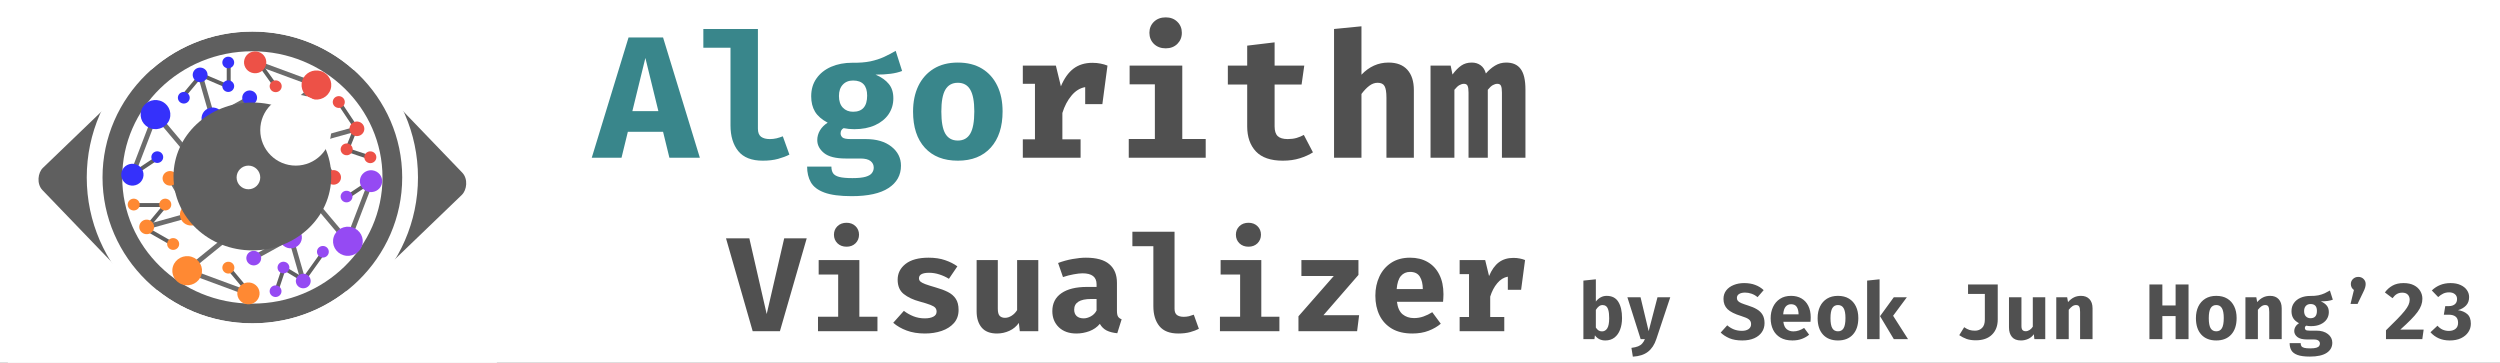 <svg width="317" height="46" viewBox="0 0 317 46" fill="none" xmlns="http://www.w3.org/2000/svg">
<rect x="0" y="0" width="317" height="46" fill="#333333" stroke="none"/>
<g clip-path="url(#clip0)">
<rect width="317" height="46" fill="white"/>
<g clip-path="url(#clip1)">
<rect width="62" height="62" transform="translate(1 -8)" fill="white"/>
<rect x="19.252" y="8" width="21.27" height="21.162" rx="2" transform="rotate(46.114 19.252 8)" fill="#5F5F5F"/>
<rect x="45.252" y="8" width="21.27" height="21.162" rx="2" transform="rotate(46.114 45.252 8)" fill="#5F5F5F"/>
<path d="M49.75 22.5C49.75 31.996 41.835 39.75 32 39.75C22.165 39.75 14.25 31.996 14.25 22.5C14.25 13.004 22.165 5.25 32 5.25C41.835 5.25 49.75 13.004 49.75 22.5Z" fill="white" stroke="#5F5F5F" stroke-width="2.5"/>
<path d="M52 22.5C52 33.247 43.069 42 32 42C20.931 42 12 33.247 12 22.5C12 11.753 20.931 3 32 3C43.069 3 52 11.753 52 22.5Z" stroke="white" stroke-width="2"/>
<path d="M32.02 13.508L34.321 16.191M23.433 22.478L25.963 20.408M30.18 28.689L32.48 31.449M40.991 22.478L38.461 24.472" stroke="#39DBA1" stroke-width="0.46"/>
<path d="M34.909 21.197L30.363 19.808L29.091 23.89L33.545 25.453L34.909 21.197Z" stroke="#39DBA1" stroke-width="0.46"/>
<path d="M45.257 16.334L39.624 17.892L42.316 22.596" stroke="#6C6C6C" stroke-width="0.613"/>
<path d="M34.782 21.148L39.638 17.848L34.367 15.498L40.167 10.794L32.309 7.89" stroke="#6C6C6C" stroke-width="0.613"/>
<path d="M32.5 7.5L35 11M45 16.5L44 19L47 20M45 16L43 13" stroke="#5F5F5F" stroke-width="0.5" stroke-linecap="round" stroke-linejoin="round"/>
<ellipse rx="1.881" ry="1.852" transform="matrix(-0.956 -0.294 0.305 -0.952 40.122 10.78)" fill="#ED5147"/>
<ellipse rx="1.411" ry="1.389" transform="matrix(-0.956 -0.294 0.305 -0.952 39.624 17.892)" fill="#ED5147"/>
<ellipse rx="1.176" ry="1.157" transform="matrix(-0.956 -0.294 0.305 -0.952 34.768 21.192)" fill="#ED5147"/>
<ellipse rx="1.411" ry="1.389" transform="matrix(-0.956 -0.294 0.305 -0.952 32.354 7.904)" fill="#ED5147"/>
<ellipse rx="0.94" ry="0.926" transform="matrix(-0.956 -0.294 0.305 -0.952 34.367 15.499)" fill="#ED5147"/>
<ellipse rx="0.926" ry="0.94" transform="matrix(0.305 -0.952 0.956 0.294 42.299 22.494)" fill="#ED5147"/>
<ellipse rx="0.926" ry="0.94" transform="matrix(0.305 -0.952 0.956 0.294 45.257 16.334)" fill="#ED5147"/>
<ellipse rx="0.75" ry="0.762" transform="matrix(0.305 -0.952 0.956 0.294 46.957 19.939)" fill="#ED5147"/>
<ellipse rx="0.75" ry="0.762" transform="matrix(0.305 -0.952 0.956 0.294 43.957 18.939)" fill="#ED5147"/>
<ellipse rx="0.75" ry="0.762" transform="matrix(0.305 -0.952 0.956 0.294 42.957 12.938)" fill="#ED5147"/>
<ellipse rx="0.75" ry="0.762" transform="matrix(0.305 -0.952 0.956 0.294 34.957 10.938)" fill="#ED5147"/>
<path d="M38.454 35.632L36.865 30.105L32.071 32.746" stroke="#6C6C6C" stroke-width="0.613"/>
<path d="M33.547 25.354L36.91 30.119L39.305 24.948L44.1 30.638L47.06 22.928" stroke="#6C6C6C" stroke-width="0.613"/>
<path d="M35 37L36 34L38.5 35.5L41 32M47 23L44 25" stroke="#5F5F5F" stroke-width="0.5" stroke-linecap="round" stroke-linejoin="round"/>
<ellipse rx="1.852" ry="1.881" transform="matrix(0.305 -0.952 0.956 0.294 44.114 30.594)" fill="#954AF3"/>
<ellipse rx="1.389" ry="1.411" transform="matrix(0.305 -0.952 0.956 0.294 36.865 30.105)" fill="#954AF3"/>
<ellipse rx="1.157" ry="1.176" transform="matrix(0.305 -0.952 0.956 0.294 33.502 25.34)" fill="#954AF3"/>
<ellipse rx="1.389" ry="1.411" transform="matrix(0.305 -0.952 0.956 0.294 47.045 22.972)" fill="#954AF3"/>
<ellipse rx="0.926" ry="0.94" transform="matrix(0.305 -0.952 0.956 0.294 39.305 24.947)" fill="#954AF3"/>
<ellipse rx="0.94" ry="0.926" transform="matrix(0.956 0.294 -0.305 0.952 32.175 32.73)" fill="#954AF3"/>
<ellipse rx="0.94" ry="0.926" transform="matrix(0.956 0.294 -0.305 0.952 38.454 35.632)" fill="#954AF3"/>
<ellipse rx="0.75" ry="0.738" transform="matrix(0.956 0.294 -0.305 0.952 35.942 33.924)" fill="#954AF3"/>
<ellipse rx="0.75" ry="0.738" transform="matrix(0.956 0.294 -0.305 0.952 40.942 31.924)" fill="#954AF3"/>
<ellipse rx="0.75" ry="0.738" transform="matrix(0.956 0.294 -0.305 0.952 34.942 36.924)" fill="#954AF3"/>
<path d="M29.074 23.957L24.217 27.257L29.488 29.607L23.689 34.311L31.547 37.215" stroke="#6C6C6C" stroke-width="0.613"/>
<path d="M18.599 28.772L24.231 27.213L21.54 22.51" stroke="#6C6C6C" stroke-width="0.613"/>
<path d="M17 26L21 26L18.5 29L22 31" stroke="#5F5F5F" stroke-width="0.5" stroke-linecap="round" stroke-linejoin="round"/>
<path d="M31.5 37L29 34" stroke="#5F5F5F" stroke-width="0.5" stroke-linecap="round" stroke-linejoin="round"/>
<ellipse rx="1.881" ry="1.852" transform="matrix(0.956 0.294 -0.305 0.952 23.733 34.325)" fill="#FF8933"/>
<ellipse rx="1.411" ry="1.389" transform="matrix(0.956 0.294 -0.305 0.952 24.231 27.213)" fill="#FF8933"/>
<ellipse rx="1.176" ry="1.157" transform="matrix(0.956 0.294 -0.305 0.952 29.088 23.913)" fill="#FF8933"/>
<ellipse rx="1.411" ry="1.389" transform="matrix(0.956 0.294 -0.305 0.952 31.502 37.202)" fill="#FF8933"/>
<ellipse rx="0.94" ry="0.926" transform="matrix(0.956 0.294 -0.305 0.952 29.488 29.607)" fill="#FF8933"/>
<ellipse rx="0.926" ry="0.94" transform="matrix(-0.305 0.952 -0.956 -0.294 21.556 22.612)" fill="#FF8933"/>
<ellipse rx="0.926" ry="0.94" transform="matrix(-0.305 0.952 -0.956 -0.294 18.599 28.772)" fill="#FF8933"/>
<ellipse rx="0.75" ry="0.762" transform="matrix(-0.305 0.952 -0.956 -0.294 21.956 30.939)" fill="#FF8933"/>
<ellipse rx="0.75" ry="0.762" transform="matrix(-0.305 0.952 -0.956 -0.294 20.956 25.939)" fill="#FF8933"/>
<path d="M25.377 9.493L26.966 15.019L31.76 12.379" stroke="#6C6C6C" stroke-width="0.613"/>
<path d="M30.284 19.77L26.921 15.005L24.526 20.177L19.731 14.486L16.771 22.196" stroke="#6C6C6C" stroke-width="0.613"/>
<path d="M17 22L20 20M23 12.5L25.5 9.5L29 11L29 8" stroke="#5F5F5F" stroke-width="0.5" stroke-linecap="round" stroke-linejoin="round"/>
<ellipse rx="1.852" ry="1.881" transform="matrix(-0.305 0.952 -0.956 -0.294 19.717 14.531)" fill="#3531FB"/>
<ellipse rx="1.389" ry="1.411" transform="matrix(-0.305 0.952 -0.956 -0.294 26.966 15.019)" fill="#3531FB"/>
<ellipse rx="1.157" ry="1.176" transform="matrix(-0.305 0.952 -0.956 -0.294 30.328 19.784)" fill="#3531FB"/>
<ellipse rx="1.389" ry="1.411" transform="matrix(-0.305 0.952 -0.956 -0.294 16.786 22.152)" fill="#3531FB"/>
<ellipse rx="0.926" ry="0.94" transform="matrix(-0.305 0.952 -0.956 -0.294 24.526 20.177)" fill="#3531FB"/>
<ellipse rx="0.94" ry="0.926" transform="matrix(-0.956 -0.294 0.305 -0.952 31.656 12.395)" fill="#3531FB"/>
<ellipse rx="0.94" ry="0.926" transform="matrix(-0.956 -0.294 0.305 -0.952 25.377 9.492)" fill="#3531FB"/>
<ellipse rx="0.75" ry="0.738" transform="matrix(-0.956 -0.294 0.305 -0.952 23.306 12.393)" fill="#3531FB"/>
<ellipse rx="0.75" ry="0.738" transform="matrix(-0.956 -0.294 0.305 -0.952 28.942 10.924)" fill="#3531FB"/>
<ellipse rx="0.75" ry="0.738" transform="matrix(-0.956 -0.294 0.305 -0.952 19.942 19.924)" fill="#3531FB"/>
<ellipse rx="0.75" ry="0.738" transform="matrix(-0.956 -0.294 0.305 -0.952 28.942 7.924)" fill="#3531FB"/>
<ellipse cx="32" cy="22.375" rx="10" ry="9.375" fill="#5F5F5F"/>
<circle cx="37.5" cy="16.5" r="4.5" fill="white"/>
<circle cx="31.5" cy="22.5" r="1.5" fill="white"/>
<ellipse rx="0.75" ry="0.762" transform="matrix(-0.305 0.952 -0.956 -0.294 16.956 25.939)" fill="#FF8933"/>
<ellipse rx="0.75" ry="0.762" transform="matrix(-0.305 0.952 -0.956 -0.294 28.956 33.938)" fill="#FF8933"/>
<ellipse rx="0.75" ry="0.738" transform="matrix(0.956 0.294 -0.305 0.952 43.942 24.924)" fill="#954AF3"/>
</g>
<path d="M202.354 38.235C202.521 38.015 202.721 37.84 202.954 37.71C203.191 37.58 203.444 37.515 203.714 37.515C204.398 37.515 204.894 37.768 205.204 38.275C205.518 38.782 205.674 39.467 205.674 40.33C205.674 40.877 205.593 41.365 205.429 41.795C205.269 42.222 205.031 42.558 204.714 42.805C204.398 43.048 204.009 43.17 203.549 43.17C202.993 43.17 202.554 42.953 202.234 42.52L202.174 43H200.774V35.58L202.354 35.415V38.235ZM203.134 42.02C203.414 42.02 203.636 41.892 203.799 41.635C203.963 41.375 204.044 40.947 204.044 40.35C204.044 39.91 204.009 39.57 203.939 39.33C203.873 39.087 203.776 38.918 203.649 38.825C203.526 38.728 203.381 38.68 203.214 38.68C203.038 38.68 202.879 38.735 202.739 38.845C202.599 38.955 202.471 39.105 202.354 39.295V41.535C202.454 41.692 202.566 41.812 202.689 41.895C202.813 41.978 202.961 42.02 203.134 42.02ZM211.79 37.69L210.02 43C209.787 43.703 209.434 44.238 208.96 44.605C208.49 44.972 207.852 45.178 207.045 45.225L206.865 44.11C207.215 44.067 207.497 44.002 207.71 43.915C207.927 43.828 208.1 43.71 208.23 43.56C208.364 43.413 208.479 43.227 208.575 43H208.035L206.35 37.69H208.02L209.05 41.99L210.17 37.69H211.79ZM223.743 40.975C223.743 41.405 223.629 41.785 223.403 42.115C223.179 42.445 222.858 42.703 222.438 42.89C222.018 43.077 221.513 43.17 220.923 43.17C220.269 43.17 219.721 43.075 219.278 42.885C218.838 42.692 218.473 42.453 218.183 42.17L219.013 41.25C219.269 41.473 219.553 41.647 219.863 41.77C220.173 41.89 220.513 41.95 220.883 41.95C221.226 41.95 221.504 41.877 221.718 41.73C221.931 41.58 222.038 41.37 222.038 41.1C222.038 40.847 221.948 40.648 221.768 40.505C221.591 40.362 221.261 40.217 220.778 40.07C219.968 39.823 219.391 39.533 219.048 39.2C218.708 38.863 218.538 38.432 218.538 37.905C218.538 37.482 218.654 37.12 218.888 36.82C219.124 36.52 219.441 36.292 219.838 36.135C220.234 35.975 220.671 35.895 221.148 35.895C221.684 35.895 222.158 35.973 222.568 36.13C222.978 36.283 223.333 36.503 223.633 36.79L222.858 37.68C222.624 37.483 222.373 37.338 222.103 37.245C221.833 37.148 221.558 37.1 221.278 37.1C220.964 37.1 220.713 37.158 220.523 37.275C220.333 37.388 220.238 37.557 220.238 37.78C220.238 37.927 220.279 38.05 220.363 38.15C220.446 38.25 220.591 38.345 220.798 38.435C221.004 38.522 221.291 38.623 221.658 38.74C222.094 38.873 222.468 39.033 222.778 39.22C223.091 39.403 223.329 39.635 223.493 39.915C223.659 40.195 223.743 40.548 223.743 40.975ZM226.129 40.805C226.182 41.238 226.324 41.55 226.554 41.74C226.784 41.927 227.067 42.02 227.404 42.02C227.647 42.02 227.882 41.98 228.109 41.9C228.335 41.82 228.554 41.713 228.764 41.58L229.399 42.44C229.149 42.653 228.845 42.828 228.489 42.965C228.135 43.102 227.732 43.17 227.279 43.17C226.672 43.17 226.164 43.05 225.754 42.81C225.344 42.567 225.035 42.233 224.829 41.81C224.622 41.387 224.519 40.9 224.519 40.35C224.519 39.827 224.619 39.352 224.819 38.925C225.019 38.495 225.31 38.153 225.694 37.9C226.08 37.643 226.552 37.515 227.109 37.515C227.615 37.515 228.054 37.623 228.424 37.84C228.797 38.057 229.085 38.368 229.289 38.775C229.495 39.182 229.599 39.67 229.599 40.24C229.599 40.33 229.595 40.427 229.589 40.53C229.585 40.633 229.579 40.725 229.569 40.805H226.129ZM227.109 38.575C226.825 38.575 226.597 38.677 226.424 38.88C226.25 39.083 226.145 39.408 226.109 39.855H228.059C228.055 39.468 227.98 39.158 227.834 38.925C227.687 38.692 227.445 38.575 227.109 38.575ZM233.055 37.515C233.601 37.515 234.066 37.632 234.45 37.865C234.833 38.098 235.126 38.427 235.33 38.85C235.533 39.27 235.635 39.763 235.635 40.33C235.635 41.217 235.408 41.912 234.955 42.415C234.501 42.918 233.868 43.17 233.055 43.17C232.241 43.17 231.608 42.922 231.155 42.425C230.701 41.928 230.475 41.233 230.475 40.34C230.475 39.777 230.576 39.283 230.78 38.86C230.986 38.437 231.281 38.107 231.665 37.87C232.051 37.633 232.515 37.515 233.055 37.515ZM233.055 38.68C232.731 38.68 232.491 38.813 232.335 39.08C232.181 39.343 232.105 39.763 232.105 40.34C232.105 40.927 232.181 41.352 232.335 41.615C232.491 41.878 232.731 42.01 233.055 42.01C233.378 42.01 233.616 41.878 233.77 41.615C233.926 41.352 234.005 40.923 234.005 40.33C234.005 39.757 233.926 39.338 233.77 39.075C233.616 38.812 233.378 38.68 233.055 38.68ZM238.331 35.415V43H236.751V35.58L238.331 35.415ZM241.791 37.69L240.046 40.04L241.936 43H240.136L238.391 40.09L240.136 37.69H241.791ZM253.313 36.07V40.505C253.313 41.315 253.07 41.958 252.583 42.435C252.1 42.912 251.415 43.15 250.528 43.15C250.081 43.15 249.695 43.093 249.368 42.98C249.045 42.863 248.733 42.703 248.433 42.5L249.058 41.49C249.295 41.653 249.516 41.768 249.723 41.835C249.93 41.898 250.165 41.93 250.428 41.93C250.785 41.93 251.081 41.817 251.318 41.59C251.558 41.36 251.678 41.005 251.678 40.525V37.27H249.548V36.07H253.313ZM256.319 37.69V41.325C256.319 41.582 256.366 41.758 256.459 41.855C256.556 41.952 256.689 42 256.859 42C257.022 42 257.186 41.948 257.349 41.845C257.512 41.742 257.649 41.602 257.759 41.425V37.69H259.339V43H257.959L257.889 42.38C257.709 42.64 257.472 42.837 257.179 42.97C256.886 43.103 256.579 43.17 256.259 43.17C255.746 43.17 255.364 43.022 255.114 42.725C254.864 42.425 254.739 42.023 254.739 41.52V37.69H256.319ZM260.735 43V37.69H262.115L262.225 38.305C262.462 38.038 262.712 37.84 262.975 37.71C263.238 37.58 263.538 37.515 263.875 37.515C264.328 37.515 264.685 37.653 264.945 37.93C265.205 38.207 265.335 38.597 265.335 39.1V43H263.755V39.555C263.755 39.228 263.718 39.002 263.645 38.875C263.575 38.745 263.442 38.68 263.245 38.68C263.078 38.68 262.918 38.733 262.765 38.84C262.615 38.947 262.465 39.095 262.315 39.285V43H260.735ZM275.867 43V40.08H274.187V43H272.547V36.07H274.187V38.73H275.867V36.07H277.507V43H275.867ZM281.023 37.515C281.57 37.515 282.035 37.632 282.418 37.865C282.802 38.098 283.095 38.427 283.298 38.85C283.502 39.27 283.603 39.763 283.603 40.33C283.603 41.217 283.377 41.912 282.923 42.415C282.47 42.918 281.837 43.17 281.023 43.17C280.21 43.17 279.577 42.922 279.123 42.425C278.67 41.928 278.443 41.233 278.443 40.34C278.443 39.777 278.545 39.283 278.748 38.86C278.955 38.437 279.25 38.107 279.633 37.87C280.02 37.633 280.483 37.515 281.023 37.515ZM281.023 38.68C280.7 38.68 280.46 38.813 280.303 39.08C280.15 39.343 280.073 39.763 280.073 40.34C280.073 40.927 280.15 41.352 280.303 41.615C280.46 41.878 280.7 42.01 281.023 42.01C281.347 42.01 281.585 41.878 281.738 41.615C281.895 41.352 281.973 40.923 281.973 40.33C281.973 39.757 281.895 39.338 281.738 39.075C281.585 38.812 281.347 38.68 281.023 38.68ZM284.72 43V37.69H286.1L286.21 38.305C286.446 38.038 286.696 37.84 286.96 37.71C287.223 37.58 287.523 37.515 287.86 37.515C288.313 37.515 288.67 37.653 288.93 37.93C289.19 38.207 289.32 38.597 289.32 39.1V43H287.74V39.555C287.74 39.228 287.703 39.002 287.63 38.875C287.56 38.745 287.426 38.68 287.23 38.68C287.063 38.68 286.903 38.733 286.75 38.84C286.6 38.947 286.45 39.095 286.3 39.285V43H284.72ZM295.431 36.84L295.801 38C295.614 38.073 295.396 38.127 295.146 38.16C294.896 38.193 294.604 38.21 294.271 38.21C294.604 38.353 294.857 38.532 295.031 38.745C295.207 38.955 295.296 39.232 295.296 39.575C295.296 39.918 295.204 40.225 295.021 40.495C294.837 40.762 294.577 40.972 294.241 41.125C293.904 41.278 293.506 41.355 293.046 41.355C292.826 41.355 292.621 41.335 292.431 41.295C292.314 41.355 292.256 41.457 292.256 41.6C292.256 41.683 292.289 41.758 292.356 41.825C292.426 41.892 292.587 41.925 292.841 41.925H293.711C294.327 41.925 294.819 42.07 295.186 42.36C295.552 42.65 295.736 43.017 295.736 43.46C295.736 44.003 295.497 44.432 295.021 44.745C294.544 45.058 293.836 45.215 292.896 45.215C292.216 45.215 291.689 45.145 291.316 45.005C290.946 44.868 290.687 44.672 290.541 44.415C290.397 44.162 290.326 43.86 290.326 43.51H291.726C291.726 43.663 291.756 43.788 291.816 43.885C291.879 43.985 291.997 44.058 292.171 44.105C292.347 44.152 292.602 44.175 292.936 44.175C293.272 44.175 293.529 44.148 293.706 44.095C293.882 44.042 294.002 43.968 294.066 43.875C294.132 43.785 294.166 43.683 294.166 43.57C294.166 43.413 294.104 43.287 293.981 43.19C293.857 43.093 293.662 43.045 293.396 43.045H292.551C291.977 43.045 291.561 42.94 291.301 42.73C291.041 42.517 290.911 42.268 290.911 41.985C290.911 41.788 290.962 41.602 291.066 41.425C291.172 41.248 291.321 41.1 291.511 40.98C291.171 40.8 290.927 40.588 290.781 40.345C290.634 40.098 290.561 39.803 290.561 39.46C290.561 39.06 290.662 38.717 290.866 38.43C291.069 38.14 291.349 37.917 291.706 37.76C292.066 37.603 292.476 37.525 292.936 37.525C293.332 37.532 293.677 37.505 293.971 37.445C294.264 37.382 294.527 37.297 294.761 37.19C294.994 37.08 295.217 36.963 295.431 36.84ZM292.976 38.55C292.726 38.55 292.527 38.63 292.381 38.79C292.234 38.947 292.161 39.163 292.161 39.44C292.161 39.733 292.236 39.958 292.386 40.115C292.536 40.272 292.732 40.35 292.976 40.35C293.516 40.35 293.786 40.04 293.786 39.42C293.786 38.84 293.516 38.55 292.976 38.55ZM298.087 36.015C298.087 35.762 298.177 35.548 298.357 35.375C298.54 35.198 298.765 35.11 299.032 35.11C299.302 35.11 299.525 35.198 299.702 35.375C299.878 35.548 299.967 35.762 299.967 36.015C299.967 36.158 299.943 36.308 299.897 36.465C299.853 36.622 299.772 36.818 299.652 37.055L298.937 38.54H298.047L298.477 36.77C298.357 36.683 298.262 36.578 298.192 36.455C298.122 36.328 298.087 36.182 298.087 36.015ZM304.768 35.895C305.294 35.895 305.734 35.987 306.088 36.17C306.444 36.353 306.711 36.597 306.888 36.9C307.068 37.2 307.158 37.527 307.158 37.88C307.158 38.16 307.109 38.435 307.013 38.705C306.919 38.972 306.764 39.255 306.548 39.555C306.331 39.852 306.043 40.182 305.683 40.545C305.326 40.908 304.884 41.325 304.358 41.795H307.318L307.148 43H302.543V41.88C303.113 41.33 303.589 40.857 303.973 40.46C304.359 40.063 304.668 39.722 304.898 39.435C305.131 39.145 305.298 38.888 305.398 38.665C305.498 38.442 305.548 38.227 305.548 38.02C305.548 37.74 305.466 37.518 305.303 37.355C305.143 37.192 304.914 37.11 304.618 37.11C304.354 37.11 304.126 37.165 303.933 37.275C303.739 37.385 303.553 37.563 303.373 37.81L302.403 37.08C302.663 36.72 302.983 36.433 303.363 36.22C303.743 36.003 304.211 35.895 304.768 35.895ZM310.724 35.895C311.224 35.895 311.649 35.977 311.999 36.14C312.352 36.3 312.621 36.515 312.804 36.785C312.991 37.052 313.084 37.347 313.084 37.67C313.084 38.11 312.954 38.467 312.694 38.74C312.437 39.01 312.096 39.207 311.669 39.33C312.146 39.393 312.537 39.557 312.844 39.82C313.151 40.08 313.304 40.49 313.304 41.05C313.304 41.44 313.196 41.795 312.979 42.115C312.766 42.435 312.459 42.692 312.059 42.885C311.659 43.075 311.181 43.17 310.624 43.17C310.107 43.17 309.644 43.08 309.234 42.9C308.824 42.717 308.474 42.46 308.184 42.13L309.074 41.3C309.274 41.53 309.496 41.698 309.739 41.805C309.986 41.908 310.246 41.96 310.519 41.96C310.862 41.96 311.142 41.873 311.359 41.7C311.576 41.523 311.684 41.27 311.684 40.94C311.684 40.573 311.581 40.31 311.374 40.15C311.171 39.987 310.882 39.905 310.509 39.905H309.879L310.059 38.815H310.509C310.816 38.815 311.066 38.74 311.259 38.59C311.456 38.44 311.554 38.213 311.554 37.91C311.554 37.65 311.461 37.445 311.274 37.295C311.087 37.145 310.846 37.07 310.549 37.07C310.272 37.07 310.021 37.123 309.794 37.23C309.571 37.337 309.361 37.483 309.164 37.67L308.354 36.83C308.671 36.523 309.026 36.292 309.419 36.135C309.812 35.975 310.247 35.895 310.724 35.895Z" fill="#505050"/>
<path d="M84.077 16.711H79.611L78.808 20H75.035L79.699 4.754H84.077L88.741 20H84.88L84.077 16.711ZM80.183 14.093H83.483L81.833 7.35L80.183 14.093ZM96.103 3.676V16.326C96.103 16.795 96.235 17.133 96.499 17.338C96.77 17.536 97.14 17.635 97.61 17.635C97.91 17.635 98.2 17.602 98.479 17.536C98.757 17.463 99.018 17.378 99.26 17.283L100.096 19.604C99.7 19.809 99.223 19.989 98.666 20.143C98.108 20.297 97.459 20.374 96.719 20.374C95.311 20.374 94.277 19.971 93.617 19.164C92.957 18.35 92.627 17.261 92.627 15.897V6.052H89.184V3.676H96.103ZM113.573 6.448L114.387 9C113.976 9.161 113.496 9.279 112.946 9.352C112.396 9.425 111.754 9.462 111.021 9.462C111.754 9.777 112.312 10.17 112.693 10.639C113.082 11.101 113.276 11.71 113.276 12.465C113.276 13.22 113.074 13.895 112.671 14.489C112.268 15.076 111.696 15.538 110.955 15.875C110.214 16.212 109.338 16.381 108.326 16.381C107.842 16.381 107.391 16.337 106.973 16.249C106.716 16.381 106.588 16.605 106.588 16.92C106.588 17.103 106.661 17.268 106.808 17.415C106.962 17.562 107.318 17.635 107.875 17.635H109.789C111.146 17.635 112.227 17.954 113.034 18.592C113.841 19.23 114.244 20.037 114.244 21.012C114.244 22.207 113.72 23.15 112.671 23.839C111.622 24.528 110.064 24.873 107.996 24.873C106.5 24.873 105.341 24.719 104.52 24.411C103.706 24.11 103.138 23.678 102.815 23.113C102.5 22.556 102.342 21.892 102.342 21.122H105.422C105.422 21.459 105.488 21.734 105.62 21.947C105.759 22.167 106.02 22.328 106.401 22.431C106.79 22.534 107.351 22.585 108.084 22.585C108.825 22.585 109.389 22.526 109.778 22.409C110.167 22.292 110.431 22.13 110.57 21.925C110.717 21.727 110.79 21.503 110.79 21.254C110.79 20.909 110.654 20.631 110.383 20.418C110.112 20.205 109.683 20.099 109.096 20.099H107.237C105.976 20.099 105.059 19.868 104.487 19.406C103.915 18.937 103.629 18.39 103.629 17.767C103.629 17.334 103.743 16.924 103.97 16.535C104.205 16.146 104.531 15.82 104.949 15.556C104.201 15.16 103.666 14.694 103.343 14.159C103.02 13.616 102.859 12.967 102.859 12.212C102.859 11.332 103.083 10.577 103.53 9.946C103.977 9.308 104.593 8.817 105.378 8.472C106.17 8.127 107.072 7.955 108.084 7.955C108.957 7.97 109.716 7.911 110.361 7.779C111.006 7.64 111.586 7.453 112.099 7.218C112.612 6.976 113.104 6.719 113.573 6.448ZM108.172 10.21C107.622 10.21 107.186 10.386 106.863 10.738C106.54 11.083 106.379 11.559 106.379 12.168C106.379 12.813 106.544 13.308 106.874 13.653C107.204 13.998 107.637 14.17 108.172 14.17C109.36 14.17 109.954 13.488 109.954 12.124C109.954 10.848 109.36 10.21 108.172 10.21ZM121.452 7.933C122.654 7.933 123.677 8.19 124.521 8.703C125.364 9.216 126.009 9.939 126.457 10.87C126.904 11.794 127.128 12.879 127.128 14.126C127.128 16.077 126.629 17.606 125.632 18.713C124.634 19.82 123.241 20.374 121.452 20.374C119.662 20.374 118.269 19.828 117.272 18.735C116.274 17.642 115.776 16.113 115.776 14.148C115.776 12.909 115.999 11.823 116.447 10.892C116.901 9.961 117.55 9.235 118.394 8.714C119.244 8.193 120.264 7.933 121.452 7.933ZM121.452 10.496C120.74 10.496 120.212 10.789 119.868 11.376C119.53 11.955 119.362 12.879 119.362 14.148C119.362 15.439 119.53 16.374 119.868 16.953C120.212 17.532 120.74 17.822 121.452 17.822C122.163 17.822 122.687 17.532 123.025 16.953C123.369 16.374 123.542 15.431 123.542 14.126C123.542 12.865 123.369 11.944 123.025 11.365C122.687 10.786 122.163 10.496 121.452 10.496Z" fill="#39868B"/>
<path d="M129.693 20V17.668H131.233V10.628H129.693V8.318H133.884L134.522 10.947C134.94 9.942 135.472 9.194 136.117 8.703C136.77 8.212 137.565 7.966 138.504 7.966C138.9 7.966 139.252 7.999 139.56 8.065C139.868 8.124 140.158 8.208 140.429 8.318L139.78 13.202H137.602V11.046C136.942 11.163 136.363 11.523 135.864 12.124C135.365 12.718 134.98 13.451 134.709 14.324V17.668H137.019V20H129.693ZM147.812 2.202C148.414 2.202 148.905 2.389 149.286 2.763C149.668 3.137 149.858 3.603 149.858 4.16C149.858 4.717 149.668 5.187 149.286 5.568C148.905 5.942 148.414 6.129 147.812 6.129C147.204 6.129 146.705 5.942 146.316 5.568C145.935 5.187 145.744 4.717 145.744 4.16C145.744 3.603 145.935 3.137 146.316 2.763C146.705 2.389 147.204 2.202 147.812 2.202ZM149.913 8.318V17.624H152.883V20H143.126V17.624H146.437V10.694H143.236V8.318H149.913ZM166.482 19.318C166.027 19.611 165.477 19.861 164.832 20.066C164.186 20.271 163.46 20.374 162.654 20.374C161.128 20.374 159.995 19.985 159.255 19.208C158.514 18.423 158.144 17.36 158.144 16.018V10.716H155.691V8.318H158.144V5.788L161.62 5.37V8.318H165.382L165.041 10.716H161.62V16.018C161.62 16.597 161.752 17.012 162.016 17.261C162.28 17.51 162.701 17.635 163.281 17.635C163.691 17.635 164.065 17.587 164.403 17.492C164.747 17.389 165.055 17.261 165.327 17.107L166.482 19.318ZM172.633 3.335V9.473C173.609 8.446 174.753 7.933 176.065 7.933C177.107 7.933 177.902 8.237 178.452 8.846C179.002 9.455 179.277 10.313 179.277 11.42V20H175.801V12.388C175.801 11.684 175.721 11.193 175.559 10.914C175.405 10.635 175.112 10.496 174.679 10.496C174.313 10.496 173.961 10.624 173.623 10.881C173.293 11.13 172.963 11.475 172.633 11.915V20H169.157V3.676L172.633 3.335ZM190.984 7.933C191.812 7.933 192.425 8.204 192.821 8.747C193.224 9.282 193.426 10.151 193.426 11.354V20H190.445V11.75C190.445 11.339 190.404 11.05 190.324 10.881C190.25 10.712 190.096 10.628 189.862 10.628C189.678 10.628 189.488 10.683 189.29 10.793C189.099 10.896 188.886 11.094 188.652 11.387V20H186.21V11.75C186.21 11.339 186.169 11.05 186.089 10.881C186.015 10.712 185.861 10.628 185.627 10.628C185.443 10.628 185.253 10.683 185.055 10.793C184.864 10.896 184.651 11.094 184.417 11.387V20H181.392V8.318H183.944L184.175 9.451C184.541 8.952 184.912 8.575 185.286 8.318C185.66 8.061 186.103 7.933 186.617 7.933C187.057 7.933 187.431 8.047 187.739 8.274C188.054 8.494 188.278 8.842 188.41 9.319C188.762 8.908 189.15 8.575 189.576 8.318C190.001 8.061 190.47 7.933 190.984 7.933ZM97.217 39.824L99.436 30.219H102.292L98.892 42H95.441L92.058 30.219H95.016L97.217 39.824ZM107.343 28.247C107.807 28.247 108.187 28.392 108.482 28.68C108.776 28.97 108.924 29.329 108.924 29.76C108.924 30.191 108.776 30.553 108.482 30.848C108.187 31.137 107.807 31.282 107.343 31.282C106.872 31.282 106.487 31.137 106.187 30.848C105.892 30.553 105.745 30.191 105.745 29.76C105.745 29.329 105.892 28.97 106.187 28.68C106.487 28.392 106.872 28.247 107.343 28.247ZM108.966 32.973V40.164H111.261V42H103.722V40.164H106.28V34.809H103.807V32.973H108.966ZM117.264 40.368C117.712 40.368 118.072 40.297 118.344 40.156C118.621 40.014 118.76 39.801 118.76 39.518C118.76 39.325 118.706 39.164 118.599 39.033C118.491 38.903 118.284 38.779 117.978 38.66C117.672 38.541 117.219 38.399 116.618 38.234C115.791 38.014 115.116 37.696 114.595 37.282C114.079 36.869 113.822 36.263 113.822 35.464C113.822 34.659 114.156 33.993 114.825 33.466C115.499 32.939 116.471 32.675 117.74 32.675C118.545 32.675 119.245 32.78 119.84 32.99C120.44 33.194 120.959 33.455 121.395 33.772L120.324 35.353C119.95 35.121 119.548 34.937 119.117 34.8C118.686 34.659 118.253 34.588 117.817 34.588C116.955 34.588 116.525 34.82 116.525 35.285C116.525 35.438 116.578 35.571 116.686 35.684C116.799 35.792 117.009 35.906 117.315 36.025C117.621 36.138 118.069 36.279 118.658 36.45C119.242 36.614 119.749 36.804 120.18 37.019C120.616 37.234 120.953 37.523 121.191 37.886C121.429 38.243 121.548 38.716 121.548 39.306C121.548 39.963 121.353 40.515 120.962 40.963C120.571 41.405 120.052 41.736 119.406 41.958C118.76 42.178 118.052 42.289 117.281 42.289C116.408 42.289 115.638 42.164 114.969 41.915C114.3 41.666 113.731 41.337 113.261 40.929L114.612 39.416C114.963 39.688 115.36 39.915 115.802 40.096C116.25 40.277 116.737 40.368 117.264 40.368ZM126.522 32.973V39.153C126.522 39.589 126.602 39.889 126.76 40.053C126.925 40.218 127.151 40.3 127.44 40.3C127.718 40.3 127.996 40.212 128.273 40.036C128.551 39.861 128.783 39.623 128.97 39.322V32.973H131.656V42H129.31L129.191 40.946C128.885 41.388 128.483 41.722 127.984 41.949C127.486 42.176 126.964 42.289 126.42 42.289C125.548 42.289 124.899 42.037 124.474 41.532C124.049 41.023 123.836 40.34 123.836 39.484V32.973H126.522ZM141.629 39.399C141.629 39.739 141.674 39.986 141.765 40.139C141.861 40.291 142.014 40.408 142.224 40.487L141.671 42.255C141.139 42.204 140.688 42.088 140.32 41.907C139.957 41.719 139.671 41.439 139.461 41.065C139.116 41.479 138.674 41.788 138.135 41.992C137.597 42.19 137.047 42.289 136.486 42.289C135.557 42.289 134.815 42.026 134.259 41.498C133.71 40.966 133.435 40.283 133.435 39.45C133.435 38.47 133.817 37.713 134.582 37.181C135.353 36.648 136.435 36.382 137.829 36.382H139.045V36.041C139.045 35.118 138.45 34.656 137.26 34.656C136.971 34.656 136.6 34.699 136.146 34.783C135.693 34.863 135.24 34.979 134.786 35.132L134.166 33.347C134.75 33.126 135.356 32.959 135.985 32.846C136.62 32.732 137.186 32.675 137.685 32.675C139.028 32.675 140.02 32.95 140.66 33.5C141.306 34.044 141.629 34.832 141.629 35.863V39.399ZM137.413 40.368C137.702 40.368 138.005 40.283 138.322 40.113C138.64 39.937 138.881 39.691 139.045 39.373V37.911H138.382C137.634 37.911 137.084 38.028 136.733 38.26C136.382 38.487 136.206 38.821 136.206 39.263C136.206 39.609 136.311 39.881 136.52 40.079C136.736 40.272 137.033 40.368 137.413 40.368ZM148.932 29.386V39.161C148.932 39.524 149.034 39.784 149.238 39.943C149.448 40.096 149.734 40.172 150.097 40.172C150.329 40.172 150.553 40.147 150.768 40.096C150.984 40.039 151.185 39.974 151.372 39.901L152.018 41.694C151.712 41.853 151.343 41.992 150.913 42.111C150.482 42.23 149.981 42.289 149.408 42.289C148.32 42.289 147.521 41.977 147.011 41.354C146.501 40.725 146.246 39.883 146.246 38.83V31.222H143.586V29.386H148.932ZM158.31 28.247C158.774 28.247 159.154 28.392 159.449 28.68C159.743 28.97 159.891 29.329 159.891 29.76C159.891 30.191 159.743 30.553 159.449 30.848C159.154 31.137 158.774 31.282 158.31 31.282C157.839 31.282 157.454 31.137 157.154 30.848C156.859 30.553 156.712 30.191 156.712 29.76C156.712 29.329 156.859 28.97 157.154 28.68C157.454 28.392 157.839 28.247 158.31 28.247ZM159.933 32.973V40.164H162.228V42H154.689V40.164H157.247V34.809H154.774V32.973H159.933ZM167.814 39.968H172.336L172.081 42H164.644V40.105L169.123 34.996H165.018V32.973H172.251V34.86L167.814 39.968ZM177.132 38.269C177.223 39.005 177.464 39.535 177.855 39.858C178.246 40.175 178.727 40.334 179.3 40.334C179.713 40.334 180.113 40.266 180.498 40.13C180.884 39.994 181.255 39.813 181.612 39.586L182.691 41.048C182.266 41.411 181.751 41.708 181.144 41.941C180.544 42.173 179.858 42.289 179.087 42.289C178.056 42.289 177.192 42.085 176.495 41.677C175.798 41.263 175.274 40.697 174.922 39.977C174.571 39.257 174.395 38.43 174.395 37.495C174.395 36.605 174.565 35.798 174.905 35.072C175.245 34.342 175.741 33.761 176.393 33.33C177.05 32.894 177.852 32.675 178.798 32.675C179.66 32.675 180.405 32.86 181.034 33.228C181.668 33.596 182.159 34.126 182.504 34.818C182.856 35.509 183.031 36.339 183.031 37.308C183.031 37.461 183.026 37.625 183.014 37.801C183.009 37.977 182.997 38.133 182.98 38.269H177.132ZM178.798 34.477C178.317 34.477 177.928 34.65 177.634 34.996C177.339 35.342 177.161 35.894 177.098 36.654H180.413C180.408 35.996 180.28 35.469 180.031 35.072C179.781 34.676 179.371 34.477 178.798 34.477ZM185.082 42V40.198H186.272V34.758H185.082V32.973H188.32L188.813 35.005C189.136 34.228 189.547 33.65 190.046 33.27C190.55 32.891 191.165 32.701 191.89 32.701C192.196 32.701 192.468 32.727 192.706 32.778C192.944 32.823 193.168 32.888 193.378 32.973L192.876 36.747H191.193V35.081C190.683 35.172 190.235 35.449 189.85 35.914C189.465 36.373 189.167 36.94 188.958 37.614V40.198H190.743V42H185.082Z" fill="#505050"/>
</g>
<defs>
<clipPath id="clip0">
<rect width="317" height="46" fill="white"/>
</clipPath>
<clipPath id="clip1">
<rect width="62" height="62" fill="white" transform="translate(1 -8)"/>
</clipPath>
</defs>
</svg>
